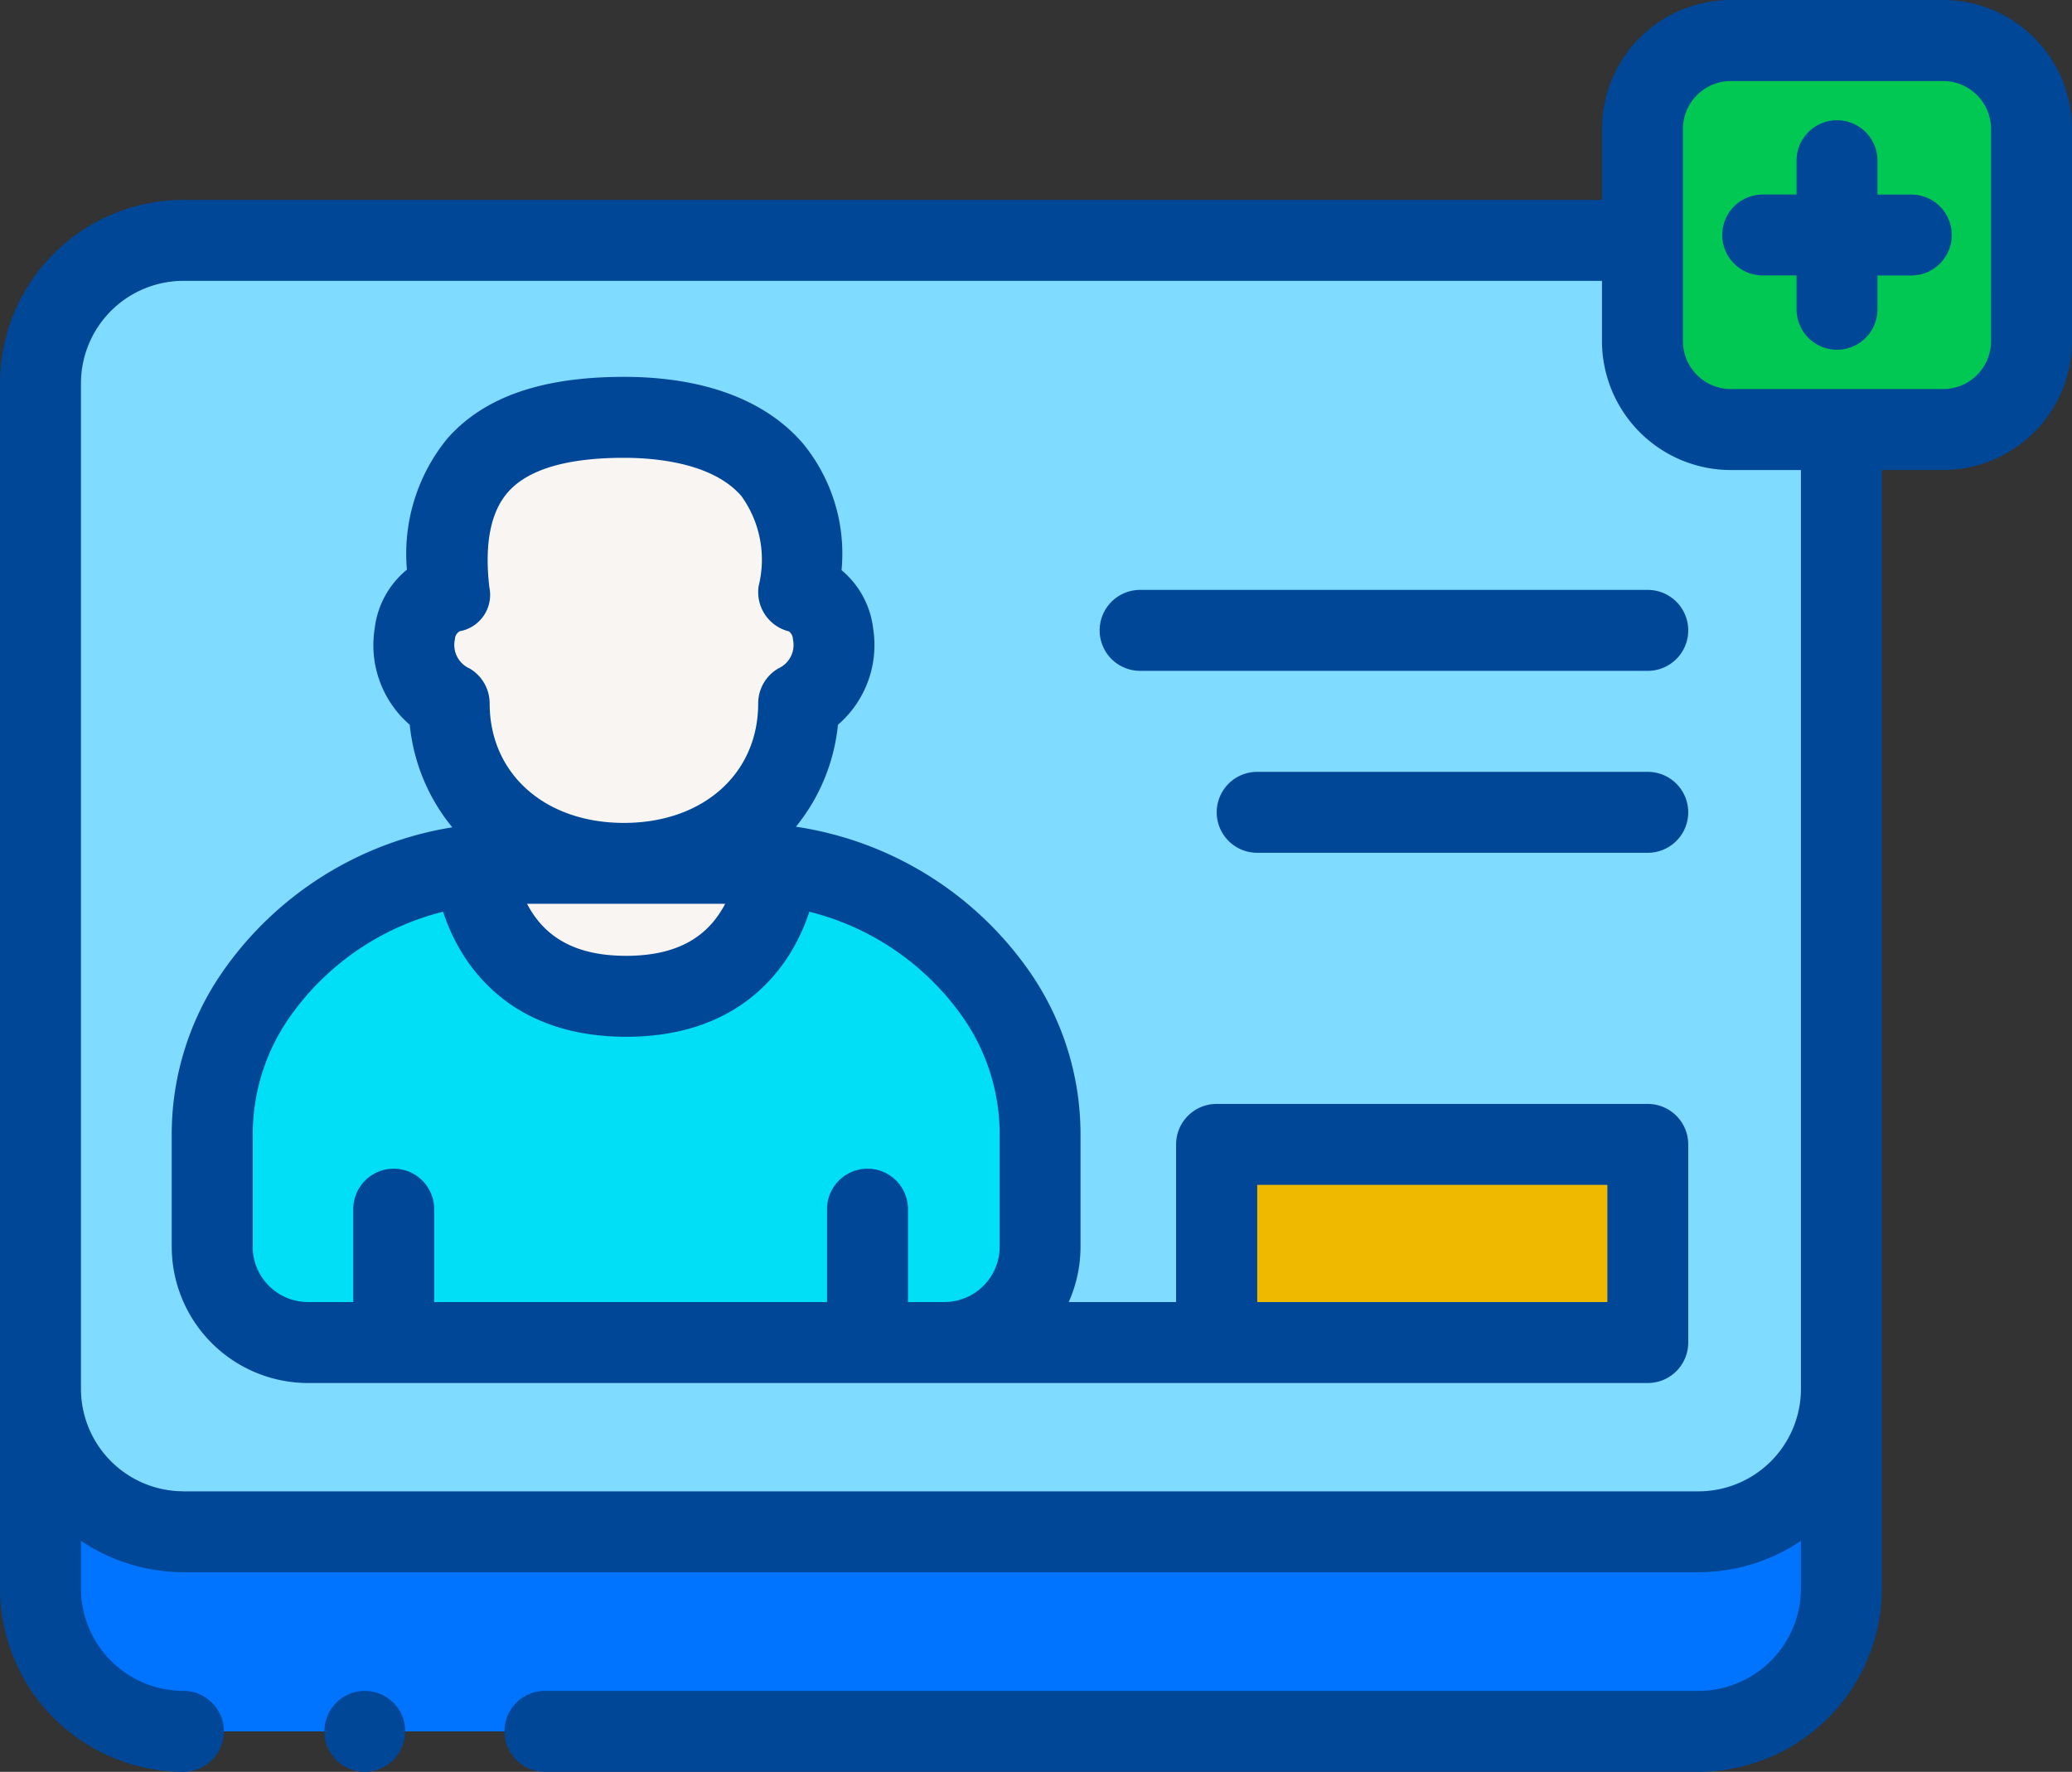 <svg xmlns="http://www.w3.org/2000/svg" width="100" height="85.512" viewBox="0 0 100 85.512">
  <rect x="0" y="0" width="100" height="85.512" fill="#333333" stroke="none"/>
  <g id="Grupo_10477" data-name="Grupo 10477" transform="translate(-1002.5 -699.744)">
    <g id="add-user_2_" data-name="add-user (2)" transform="translate(1002.5 662.655)">
      <path id="Caminho_48445" data-name="Caminho 48445" d="M96.918,105.613v46.3a6.9,6.9,0,0,1-6.9,6.9H16.9a6.9,6.9,0,0,1-6.9-6.9V103.38a6.9,6.9,0,0,1,6.9-6.9H87.316v4.863a4.268,4.268,0,0,0,4.268,4.268Z" transform="translate(-8.047 -47.793)" fill="#7fdbff"/>
      <path id="Caminho_48446" data-name="Caminho 48446" d="M87.762,273.548a4.625,4.625,0,0,0,4.625-4.625v-5.341a11.875,11.875,0,0,0-2.027-6.7,14.8,14.8,0,0,0-12.227-6.459H66.687a14.8,14.8,0,0,0-12.227,6.459,11.876,11.876,0,0,0-2.027,6.7v5.341a4.625,4.625,0,0,0,4.625,4.625Z" transform="translate(-42.192 -171.667)" fill="#00dff6"/>
      <path id="Caminho_48447" data-name="Caminho 48447" d="M131.864,250.51h0s-.319,6.33-7.324,6.33-7.325-6.329-7.325-6.329v0a15.2,15.2,0,0,1,1.6-.086h11.447A15.2,15.2,0,0,1,131.864,250.51Z" transform="translate(-94.322 -171.668)" fill="#f9f5f3"/>
      <path id="Caminho_48448" data-name="Caminho 48448" d="M122.519,150.67a2.37,2.37,0,0,0-1.66-2.026c.993-6.572-3.776-8.433-8.433-8.433s-9.253,1.42-8.433,8.433a2.37,2.37,0,0,0-1.66,2.026,3.17,3.17,0,0,0,1.66,3.346c0,4.658,3.776,7.72,8.433,7.72s8.433-3.062,8.433-7.72A3.17,3.17,0,0,0,122.519,150.67Z" transform="translate(-82.317 -82.981)" fill="#f9f5f3"/>
      <path id="Caminho_48449" data-name="Caminho 48449" d="M16.9,396.81a6.9,6.9,0,0,1-6.9-6.9v-9.631a6.9,6.9,0,0,0,6.9,6.9H90.021a6.9,6.9,0,0,0,6.9-6.9v9.631a6.9,6.9,0,0,1-6.9,6.9H16.9Z" transform="translate(-8.047 -276.162)" fill="#0074FF"/>
      <path id="Caminho_48450" data-name="Caminho 48450" d="M233.319,329.432h33.955v-9.561h-20.81v9.317" transform="translate(-187.749 -227.551)" fill="#efb900"/>
      <path id="Caminho_48451" data-name="Caminho 48451" d="M420.371,65.865H410.128a4.267,4.267,0,0,1-4.267-4.267V51.355a4.267,4.267,0,0,1,4.267-4.267h10.243a4.267,4.267,0,0,1,4.267,4.267V61.6A4.268,4.268,0,0,1,420.371,65.865Z" transform="translate(-326.591 -8.046)" fill="#00c853"/>
      <path id="Caminho_48452" data-name="Caminho 48452" d="M298.161,182.854h-24.5a1.953,1.953,0,0,0,0,3.906h24.5a1.953,1.953,0,0,0,0-3.906Z" transform="translate(-218.636 -117.295)" fill="#004798"/>
      <path id="Caminho_48453" data-name="Caminho 48453" d="M321.46,227.814H302.61a1.953,1.953,0,1,0,0,3.906h18.85a1.953,1.953,0,1,0,0-3.906Z" transform="translate(-241.935 -153.474)" fill="#004798"/>
      <path id="Caminho_48454" data-name="Caminho 48454" d="M113.67,165.3H92.86a1.953,1.953,0,0,0-1.953,1.953v7.608H85.724a6.537,6.537,0,0,0,.569-2.672v-5.341a13.766,13.766,0,0,0-2.367-7.8,16.741,16.741,0,0,0-11.368-7.127A9.264,9.264,0,0,0,74.587,147a5.077,5.077,0,0,0,1.7-4.631,4.32,4.32,0,0,0-1.527-2.829,8.372,8.372,0,0,0-1.868-6.12c-1.806-2.1-4.792-3.21-8.635-3.21-3.953,0-6.733.965-8.5,2.95a8.773,8.773,0,0,0-1.973,6.354,4.319,4.319,0,0,0-1.557,2.854A5.077,5.077,0,0,0,53.92,147a9.262,9.262,0,0,0,2.053,4.95,16.741,16.741,0,0,0-11.173,7.1,13.767,13.767,0,0,0-2.367,7.8v5.341a6.586,6.586,0,0,0,6.578,6.578H113.67a1.953,1.953,0,0,0,1.953-1.953v-9.561A1.953,1.953,0,0,0,113.67,165.3Zm-44.528-9.658c-.05.1-.1.193-.162.289-.9,1.495-2.413,2.221-4.617,2.221-2.153,0-3.642-.692-4.553-2.116-.084-.131-.159-.264-.227-.395ZM56.1,142.876a.463.463,0,0,1,.235-.39,1.783,1.783,0,0,0,1.428-2.116c-.246-2.1.061-3.656.912-4.612.969-1.089,2.847-1.641,5.582-1.641,1.525,0,4.289.24,5.674,1.851a5.254,5.254,0,0,1,.828,4.338,1.953,1.953,0,0,0,1.462,2.188.491.491,0,0,1,.193.384,1.243,1.243,0,0,1-.711,1.407,1.953,1.953,0,0,0-.966,1.685c0,3.4-2.665,5.767-6.48,5.767s-6.48-2.372-6.48-5.767a1.953,1.953,0,0,0-.966-1.685A1.244,1.244,0,0,1,56.1,142.876Zm-9.757,29.313v-5.341a9.877,9.877,0,0,1,1.687-5.6,12.841,12.841,0,0,1,7.5-5.224,9.344,9.344,0,0,0,.876,1.927c1.132,1.874,3.431,4.108,7.962,4.108s6.829-2.234,7.961-4.109a9.339,9.339,0,0,0,.876-1.926,12.841,12.841,0,0,1,7.5,5.224,9.877,9.877,0,0,1,1.687,5.6v5.341a2.675,2.675,0,0,1-2.672,2.672H77.967v-4.483a1.953,1.953,0,0,0-3.906,0v4.483H55.1v-4.483a1.953,1.953,0,1,0-3.906,0v4.483H49.011a2.675,2.675,0,0,1-2.672-2.672Zm65.378,2.672h-16.9v-5.654h16.9Z" transform="translate(-34.145 -74.933)" fill="#004798"/>
      <path id="Caminho_48455" data-name="Caminho 48455" d="M93.779,37.089H83.537a6.227,6.227,0,0,0-6.22,6.22v3.427H8.852A8.862,8.862,0,0,0,0,55.588V113.75A8.862,8.862,0,0,0,8.852,122.6a1.953,1.953,0,0,0,0-3.906,4.951,4.951,0,0,1-4.945-4.945v-2.295a8.932,8.932,0,0,0,4.945,1.513H81.974a8.865,8.865,0,0,0,4.943-1.513v2.294a4.95,4.95,0,0,1-4.943,4.945H26.3a1.953,1.953,0,0,0,0,3.906H81.974a8.861,8.861,0,0,0,8.85-8.851V59.772H93.78A6.227,6.227,0,0,0,100,53.552V43.309a6.228,6.228,0,0,0-6.221-6.22ZM8.852,109.062a4.95,4.95,0,0,1-4.945-4.944V55.588a4.951,4.951,0,0,1,4.945-4.945H77.316v2.91a6.228,6.228,0,0,0,6.221,6.221h3.381v44.346a4.949,4.949,0,0,1-4.943,4.944H8.852Zm87.242-55.51a2.317,2.317,0,0,1-2.314,2.314H83.537a2.317,2.317,0,0,1-2.314-2.314V43.309A2.317,2.317,0,0,1,83.537,41H93.779a2.317,2.317,0,0,1,2.314,2.314Z" fill="#004798"/>
      <path id="Caminho_48456" data-name="Caminho 48456" d="M434.694,70.382h-1.633V68.748a1.953,1.953,0,1,0-3.906,0v1.633h-1.633a1.953,1.953,0,1,0,0,3.906h1.633v1.633a1.953,1.953,0,1,0,3.906,0V74.288h1.633a1.953,1.953,0,0,0,0-3.906Z" transform="translate(-342.449 -23.904)" fill="#004798"/>
      <path id="Caminho_48457" data-name="Caminho 48457" d="M83.932,456.139a1.952,1.952,0,1,0-1.057,2.551A1.969,1.969,0,0,0,83.932,456.139Z" transform="translate(-64.52 -336.238)" fill="#004798"/>
    </g>
  </g>
</svg>
